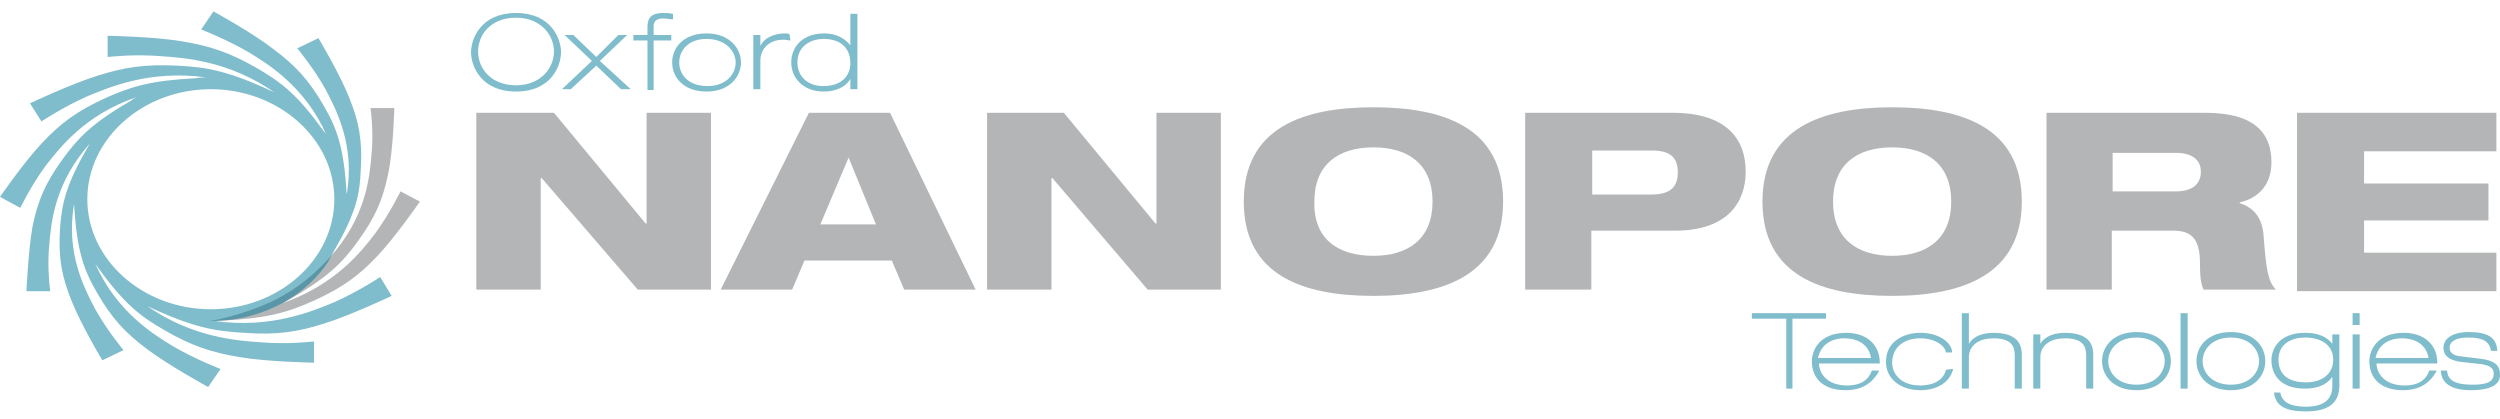 <svg width="203" height="34" viewBox="0 0 203 34" fill="none" xmlns="http://www.w3.org/2000/svg">
<path d="M32.519 15.539C32.519 15.539 31.66 17.326 30.442 18.985C29.367 20.389 27.29 23.069 22.992 24.601C26.645 22.559 27.792 21.346 29.081 19.559C30.513 17.581 31.087 16.177 31.516 14.136C31.946 12.094 32.018 8.775 32.018 8.775H30.084C30.084 8.775 30.37 10.69 30.155 12.668C30.012 14.327 29.726 17.709 26.717 20.963C25.571 22.239 24.21 23.388 22.348 24.345C19.769 25.622 17.047 26.068 17.047 26.068C21.632 25.941 23.351 25.366 25.5 24.409C27.863 23.324 29.152 22.367 30.657 20.772C32.161 19.177 34.095 16.369 34.095 16.369L32.519 15.539Z" fill="#696C71" fill-opacity="0.5"/>
<path d="M38.751 9.158H44.982L52.431 18.156H52.503V9.158H57.732V23.516H51.787L43.979 14.454H43.908V23.516H38.679V9.158H38.751Z" fill="#696C71" fill-opacity="0.5"/>
<path d="M65.683 9.158H72.272L79.22 23.516H73.418L72.415 21.155H65.324L64.322 23.516H58.52L65.683 9.158ZM68.906 12.796L66.614 18.219H71.126L68.906 12.796Z" fill="#696C71" fill-opacity="0.5"/>
<path d="M80.151 9.158H86.383L93.832 18.156H93.904V9.158H99.133V23.516H93.188L85.452 14.454H85.38V23.516H80.151V9.158Z" fill="#696C71" fill-opacity="0.5"/>
<path d="M111.524 8.711C117.254 8.711 122.053 10.371 122.053 16.369C122.053 22.303 117.254 24.026 111.524 24.026C105.794 24.026 100.995 22.367 100.995 16.369C100.995 10.371 105.794 8.711 111.524 8.711ZM111.524 20.772C114.389 20.772 116.323 19.368 116.323 16.369C116.323 13.37 114.389 11.966 111.524 11.966C108.659 11.966 106.725 13.37 106.725 16.369C106.653 19.368 108.587 20.772 111.524 20.772Z" fill="#696C71" fill-opacity="0.5"/>
<path d="M123.844 9.158H135.806C140.175 9.158 141.751 11.264 141.751 13.944C141.751 16.305 140.39 18.73 136.021 18.73H129.216V23.516H123.844V9.158ZM129.288 15.795H134.087C135.591 15.795 136.236 15.22 136.236 14.008C136.236 12.732 135.591 12.221 134.087 12.221H129.288V15.795Z" fill="#696C71" fill-opacity="0.5"/>
<path d="M153.641 8.711C159.371 8.711 164.171 10.371 164.171 16.369C164.171 22.303 159.371 24.026 153.641 24.026C147.911 24.026 143.112 22.367 143.112 16.369C143.112 10.371 147.983 8.711 153.641 8.711ZM153.641 20.772C156.506 20.772 158.44 19.368 158.44 16.369C158.44 13.37 156.506 11.966 153.641 11.966C150.776 11.966 148.842 13.37 148.842 16.369C148.842 19.368 150.776 20.772 153.641 20.772Z" fill="#696C71" fill-opacity="0.5"/>
<path d="M166.176 9.158H179.069C183.009 9.158 184.441 10.754 184.441 13.178C184.441 15.093 183.295 16.114 181.863 16.433V16.497C182.865 16.816 183.653 17.517 183.797 19.049C184.011 21.921 184.155 22.814 184.799 23.516H178.926C178.639 22.878 178.639 22.048 178.639 21.41C178.639 19.177 177.78 18.73 176.419 18.73H171.477V23.516H166.176V9.158ZM171.548 15.539H176.705C177.995 15.539 178.711 14.965 178.711 13.944C178.711 12.987 177.995 12.413 176.705 12.413H171.548V15.539Z" fill="#696C71" fill-opacity="0.5"/>
<path d="M186.518 9.158H202.706V12.285H191.962V14.901H202.062V17.9H191.962V20.517H202.706V23.643H186.518V9.158Z" fill="#696C71" fill-opacity="0.5"/>
<path d="M145.046 31.556V25.877H142.252V25.43H148.269V25.877H145.547V31.556H145.046Z" fill="#007B9A" fill-opacity="0.5"/>
<path d="M149.845 31.684C148.126 31.684 147.123 30.79 147.123 29.323C147.123 28.493 147.696 27.025 149.917 27.025C151.564 27.025 152.638 27.983 152.638 29.45V29.514H147.696C147.768 30.599 148.627 31.301 149.988 31.301C151.492 31.301 151.85 30.471 151.994 30.088H152.495H152.567V30.152C151.994 31.173 151.134 31.684 149.845 31.684ZM151.922 29.067C151.779 28.046 150.919 27.472 149.773 27.472C148.627 27.472 147.839 28.046 147.624 29.067H151.922Z" fill="#007B9A" fill-opacity="0.5"/>
<path d="M155.933 31.684C154.286 31.684 153.14 30.726 153.14 29.386C153.14 27.727 154.572 27.025 155.933 27.025C157.438 27.025 158.44 27.791 158.512 28.557V28.621H158.011C157.939 28.046 157.079 27.472 155.933 27.472C154.358 27.472 153.641 28.429 153.641 29.45C153.641 30.216 154.214 31.301 155.933 31.301C156.793 31.301 157.796 30.982 158.011 30.024L158.512 29.961H158.584V30.024C158.297 31.046 157.294 31.684 155.933 31.684Z" fill="#007B9A" fill-opacity="0.5"/>
<path d="M163.598 31.556V28.876C163.598 28.174 163.383 27.472 161.878 27.472C160.374 27.472 159.873 28.302 159.873 29.004V31.556H159.3V25.43H159.873V27.919C160.088 27.536 160.661 27.025 161.878 27.025C164.171 27.025 164.171 28.365 164.171 28.876V31.556H163.598Z" fill="#007B9A" fill-opacity="0.5"/>
<path d="M169.399 31.556V28.876C169.399 28.174 169.184 27.472 167.68 27.472C166.176 27.472 165.675 28.302 165.675 29.003V31.556H165.102V27.153H165.675V27.919C165.89 27.536 166.463 27.025 167.68 27.025C169.972 27.025 169.972 28.365 169.972 28.876V31.556H169.399Z" fill="#007B9A" fill-opacity="0.5"/>
<path d="M173.482 31.684C171.62 31.684 170.689 30.535 170.689 29.323C170.689 28.11 171.62 26.962 173.482 26.962C175.344 26.962 176.275 28.11 176.275 29.323C176.275 30.535 175.344 31.684 173.482 31.684ZM173.482 27.408C171.906 27.408 171.19 28.429 171.19 29.323C171.19 30.216 171.906 31.237 173.482 31.237C175.058 31.237 175.774 30.216 175.774 29.323C175.774 28.429 175.058 27.408 173.482 27.408Z" fill="#007B9A" fill-opacity="0.5"/>
<path d="M177.636 25.43H177.063V31.556H177.636V25.43Z" fill="#007B9A" fill-opacity="0.5"/>
<path d="M181.146 31.684C179.284 31.684 178.353 30.535 178.353 29.323C178.353 28.11 179.284 26.962 181.146 26.962C183.009 26.962 183.94 28.11 183.94 29.323C183.94 30.535 183.009 31.684 181.146 31.684ZM181.146 27.408C179.57 27.408 178.854 28.429 178.854 29.323C178.854 30.216 179.57 31.237 181.146 31.237C182.722 31.237 183.438 30.216 183.438 29.323C183.438 28.429 182.722 27.408 181.146 27.408Z" fill="#007B9A" fill-opacity="0.5"/>
<path d="M187.235 33.407C185.587 33.407 184.799 32.96 184.656 31.939V31.875H185.157C185.301 32.641 185.945 33.024 187.235 33.024C188.667 33.024 189.383 32.449 189.383 31.365V30.599C188.954 31.237 188.166 31.556 187.163 31.556C185.157 31.556 184.441 30.407 184.441 29.259C184.441 28.238 185.157 27.025 187.163 27.025C188.237 27.025 188.954 27.344 189.383 27.919V27.153H189.956V31.301C189.956 32.705 189.097 33.407 187.235 33.407ZM187.163 27.408C186.16 27.408 185.014 27.855 185.014 29.195C185.014 30.407 185.802 31.046 187.235 31.046C188.596 31.046 189.455 30.344 189.455 29.195C189.455 28.11 188.596 27.408 187.163 27.408Z" fill="#007B9A" fill-opacity="0.5"/>
<path d="M191.031 31.556V27.153H191.604V31.556H191.031ZM191.031 26.387V25.43H191.604V26.387H191.031Z" fill="#007B9A" fill-opacity="0.5"/>
<path d="M195.114 31.684C193.394 31.684 192.392 30.79 192.392 29.323C192.392 28.493 192.965 27.025 195.185 27.025C196.833 27.025 197.907 27.983 197.907 29.45V29.514H192.965C193.036 30.599 193.896 31.301 195.257 31.301C196.761 31.301 197.119 30.471 197.262 30.088H197.764H197.835V30.152C197.262 31.173 196.403 31.684 195.114 31.684ZM197.191 29.067C197.047 28.046 196.188 27.472 195.042 27.472C193.896 27.472 193.108 28.046 192.893 29.067H197.191Z" fill="#007B9A" fill-opacity="0.5"/>
<path d="M200.629 31.684C199.125 31.684 198.265 31.173 198.194 30.152V30.088H198.695C198.767 30.599 198.91 31.237 200.772 31.237C201.99 31.237 202.491 30.982 202.491 30.344C202.491 29.897 202.205 29.706 201.56 29.578L199.841 29.386C199.34 29.323 198.408 29.131 198.408 28.238C198.408 27.6 198.982 26.962 200.486 26.962C201.99 26.962 202.706 27.408 202.778 28.429V28.493H202.276C202.133 27.727 201.632 27.408 200.414 27.408C199.411 27.408 198.91 27.727 198.91 28.238C198.91 28.621 199.196 28.876 199.841 28.94L201.417 29.131C202.491 29.259 202.993 29.642 202.993 30.344C203.064 30.982 202.635 31.684 200.629 31.684Z" fill="#007B9A" fill-opacity="0.5"/>
<path d="M41.902 7.435C39.037 7.435 38.249 5.33 38.249 4.245C38.249 3.16 39.037 1.054 41.902 1.054C44.767 1.054 45.555 3.16 45.555 4.245C45.555 5.33 44.767 7.435 41.902 7.435ZM41.902 1.437C39.825 1.437 38.822 2.841 38.822 4.181C38.822 5.585 39.897 6.925 41.902 6.925C43.908 6.925 44.982 5.521 44.982 4.181C44.982 2.841 43.908 1.437 41.902 1.437Z" fill="#007B9A" fill-opacity="0.5"/>
<path d="M50.426 7.244L48.42 5.329L46.343 7.244H45.77H45.627L48.062 4.947L45.842 2.841H46.558L48.42 4.628L50.211 2.841H50.856H50.927L48.707 4.947L51.214 7.244H50.426Z" fill="#007B9A" fill-opacity="0.5"/>
<path d="M52.575 7.244V3.288H51.429V2.841H52.575V2.203C52.575 1.628 52.718 1.054 53.864 1.054C54.079 1.054 54.365 1.054 54.58 1.118H54.652V1.182V1.565H54.58C54.365 1.565 54.151 1.501 53.864 1.501C53.649 1.501 53.076 1.501 53.076 2.139V2.841H54.509V3.288H53.076V7.308H52.575V7.244Z" fill="#007B9A" fill-opacity="0.5"/>
<path d="M57.374 7.435C55.511 7.435 54.58 6.287 54.58 5.074C54.58 3.862 55.511 2.713 57.374 2.713C59.236 2.713 60.167 3.926 60.167 5.074C60.167 6.223 59.236 7.435 57.374 7.435ZM57.374 3.16C55.87 3.16 55.153 4.117 55.153 5.074C55.153 6.031 55.87 6.989 57.445 6.989C59.021 6.989 59.737 5.968 59.737 5.074C59.737 4.181 58.95 3.16 57.374 3.16Z" fill="#007B9A" fill-opacity="0.5"/>
<path d="M61.17 7.244V2.841H61.743V3.734C62.029 3.096 62.817 2.713 63.749 2.713C63.892 2.713 63.964 2.713 64.107 2.777L64.178 3.224V3.288H64.107C64.035 3.288 63.892 3.224 63.605 3.224C62.316 3.224 61.743 4.117 61.743 4.883V7.244H61.17Z" fill="#007B9A" fill-opacity="0.5"/>
<path d="M66.9 7.435C65.11 7.435 64.25 6.223 64.25 5.074C64.25 3.67 65.325 2.713 66.9 2.713C68.19 2.713 68.763 3.351 69.049 3.67V1.118H69.622V7.244H69.049V6.414C68.763 6.925 68.046 7.435 66.9 7.435ZM66.9 3.16C65.826 3.16 64.751 3.734 64.751 5.074C64.751 6.223 65.611 6.989 66.829 6.989C68.476 6.989 69.049 6.031 69.049 5.138C69.049 3.67 67.975 3.16 66.9 3.16Z" fill="#007B9A" fill-opacity="0.5"/>
<path d="M26.359 26.26C28.579 25.558 31.803 24.026 31.803 24.026L30.872 22.495C30.872 22.495 29.152 23.643 27.147 24.537C25.428 25.239 22.061 26.706 17.477 26.068C21.417 25.941 24.855 24.026 26.717 21.155C26.717 21.155 26.717 21.155 26.717 21.091C26.86 20.899 26.932 20.708 27.075 20.453C28.938 17.262 29.224 15.731 29.296 13.753C29.439 11.392 29.152 9.924 28.364 7.946C27.577 5.968 25.858 3.096 25.858 3.096L24.139 3.926C24.139 3.926 25.428 5.457 26.431 7.244C27.218 8.775 28.866 11.711 28.15 15.795C27.935 11.966 27.362 10.434 26.287 8.584C25.07 6.478 23.995 5.33 22.205 3.989C20.485 2.649 17.334 0.927 17.334 0.927L16.331 2.394C16.331 2.394 18.337 3.16 20.199 4.245C21.775 5.202 24.783 7.052 26.502 10.945C26.502 10.881 26.431 10.881 26.431 10.817C26.359 10.754 26.287 10.626 26.216 10.562C24.067 7.563 22.706 6.606 20.844 5.521C18.623 4.245 17.047 3.734 14.755 3.351C12.463 2.968 8.739 2.905 8.739 2.905V4.628C8.739 4.628 10.887 4.372 13.108 4.564C14.97 4.691 18.623 4.947 22.276 7.499C18.48 5.712 16.761 5.457 14.397 5.33C11.747 5.202 10.1 5.457 7.879 6.159C5.659 6.861 2.435 8.392 2.435 8.392L3.366 9.86C3.366 9.86 5.086 8.711 7.091 7.818C8.81 7.116 12.105 5.649 16.761 6.287C16.474 6.287 16.188 6.287 15.901 6.35C12.177 6.542 10.601 7.052 8.595 7.946C6.232 9.031 4.942 9.988 3.438 11.583C1.934 13.178 0 15.986 0 15.986L1.647 16.879C1.647 16.879 2.507 15.093 3.725 13.434C4.799 12.094 6.805 9.35 11.102 7.882C10.959 7.946 10.744 8.073 10.601 8.201C7.378 10.052 6.303 11.264 5.086 12.923C3.653 14.901 3.08 16.305 2.65 18.347C2.292 20.325 2.149 23.643 2.149 23.643H4.083C4.083 23.643 3.796 21.729 4.011 19.751C4.154 18.092 4.441 14.837 7.306 11.647C7.306 11.711 7.234 11.711 7.234 11.774C5.3 15.029 5.014 16.624 4.871 18.602C4.727 20.963 5.014 22.431 5.802 24.409C6.59 26.387 8.309 29.259 8.309 29.259L10.028 28.429C10.028 28.429 8.739 26.898 7.736 25.111C6.948 23.58 5.3 20.644 6.017 16.56C6.232 20.389 6.805 21.921 7.879 23.771C9.097 25.877 10.171 27.025 11.962 28.365C13.752 29.705 16.904 31.428 16.904 31.428L17.907 29.961C17.907 29.961 15.901 29.195 14.039 28.11C12.463 27.153 9.455 25.302 7.736 21.41C10.028 24.664 11.389 25.685 13.394 26.834C15.615 28.11 17.191 28.621 19.483 29.003C21.775 29.386 25.499 29.45 25.499 29.45V27.727C25.499 27.727 23.351 27.983 21.13 27.791C19.268 27.663 15.615 27.408 11.962 24.856C15.758 26.642 17.549 26.898 19.841 27.025C22.491 27.217 24.139 26.962 26.359 26.26ZM17.119 7.244C22.634 7.244 27.147 11.264 27.147 16.177C27.147 21.091 22.634 25.111 17.119 25.111C11.604 25.111 7.091 21.091 7.091 16.177C7.091 11.264 11.604 7.244 17.119 7.244Z" fill="#007B9A" fill-opacity="0.5"/>
</svg>
